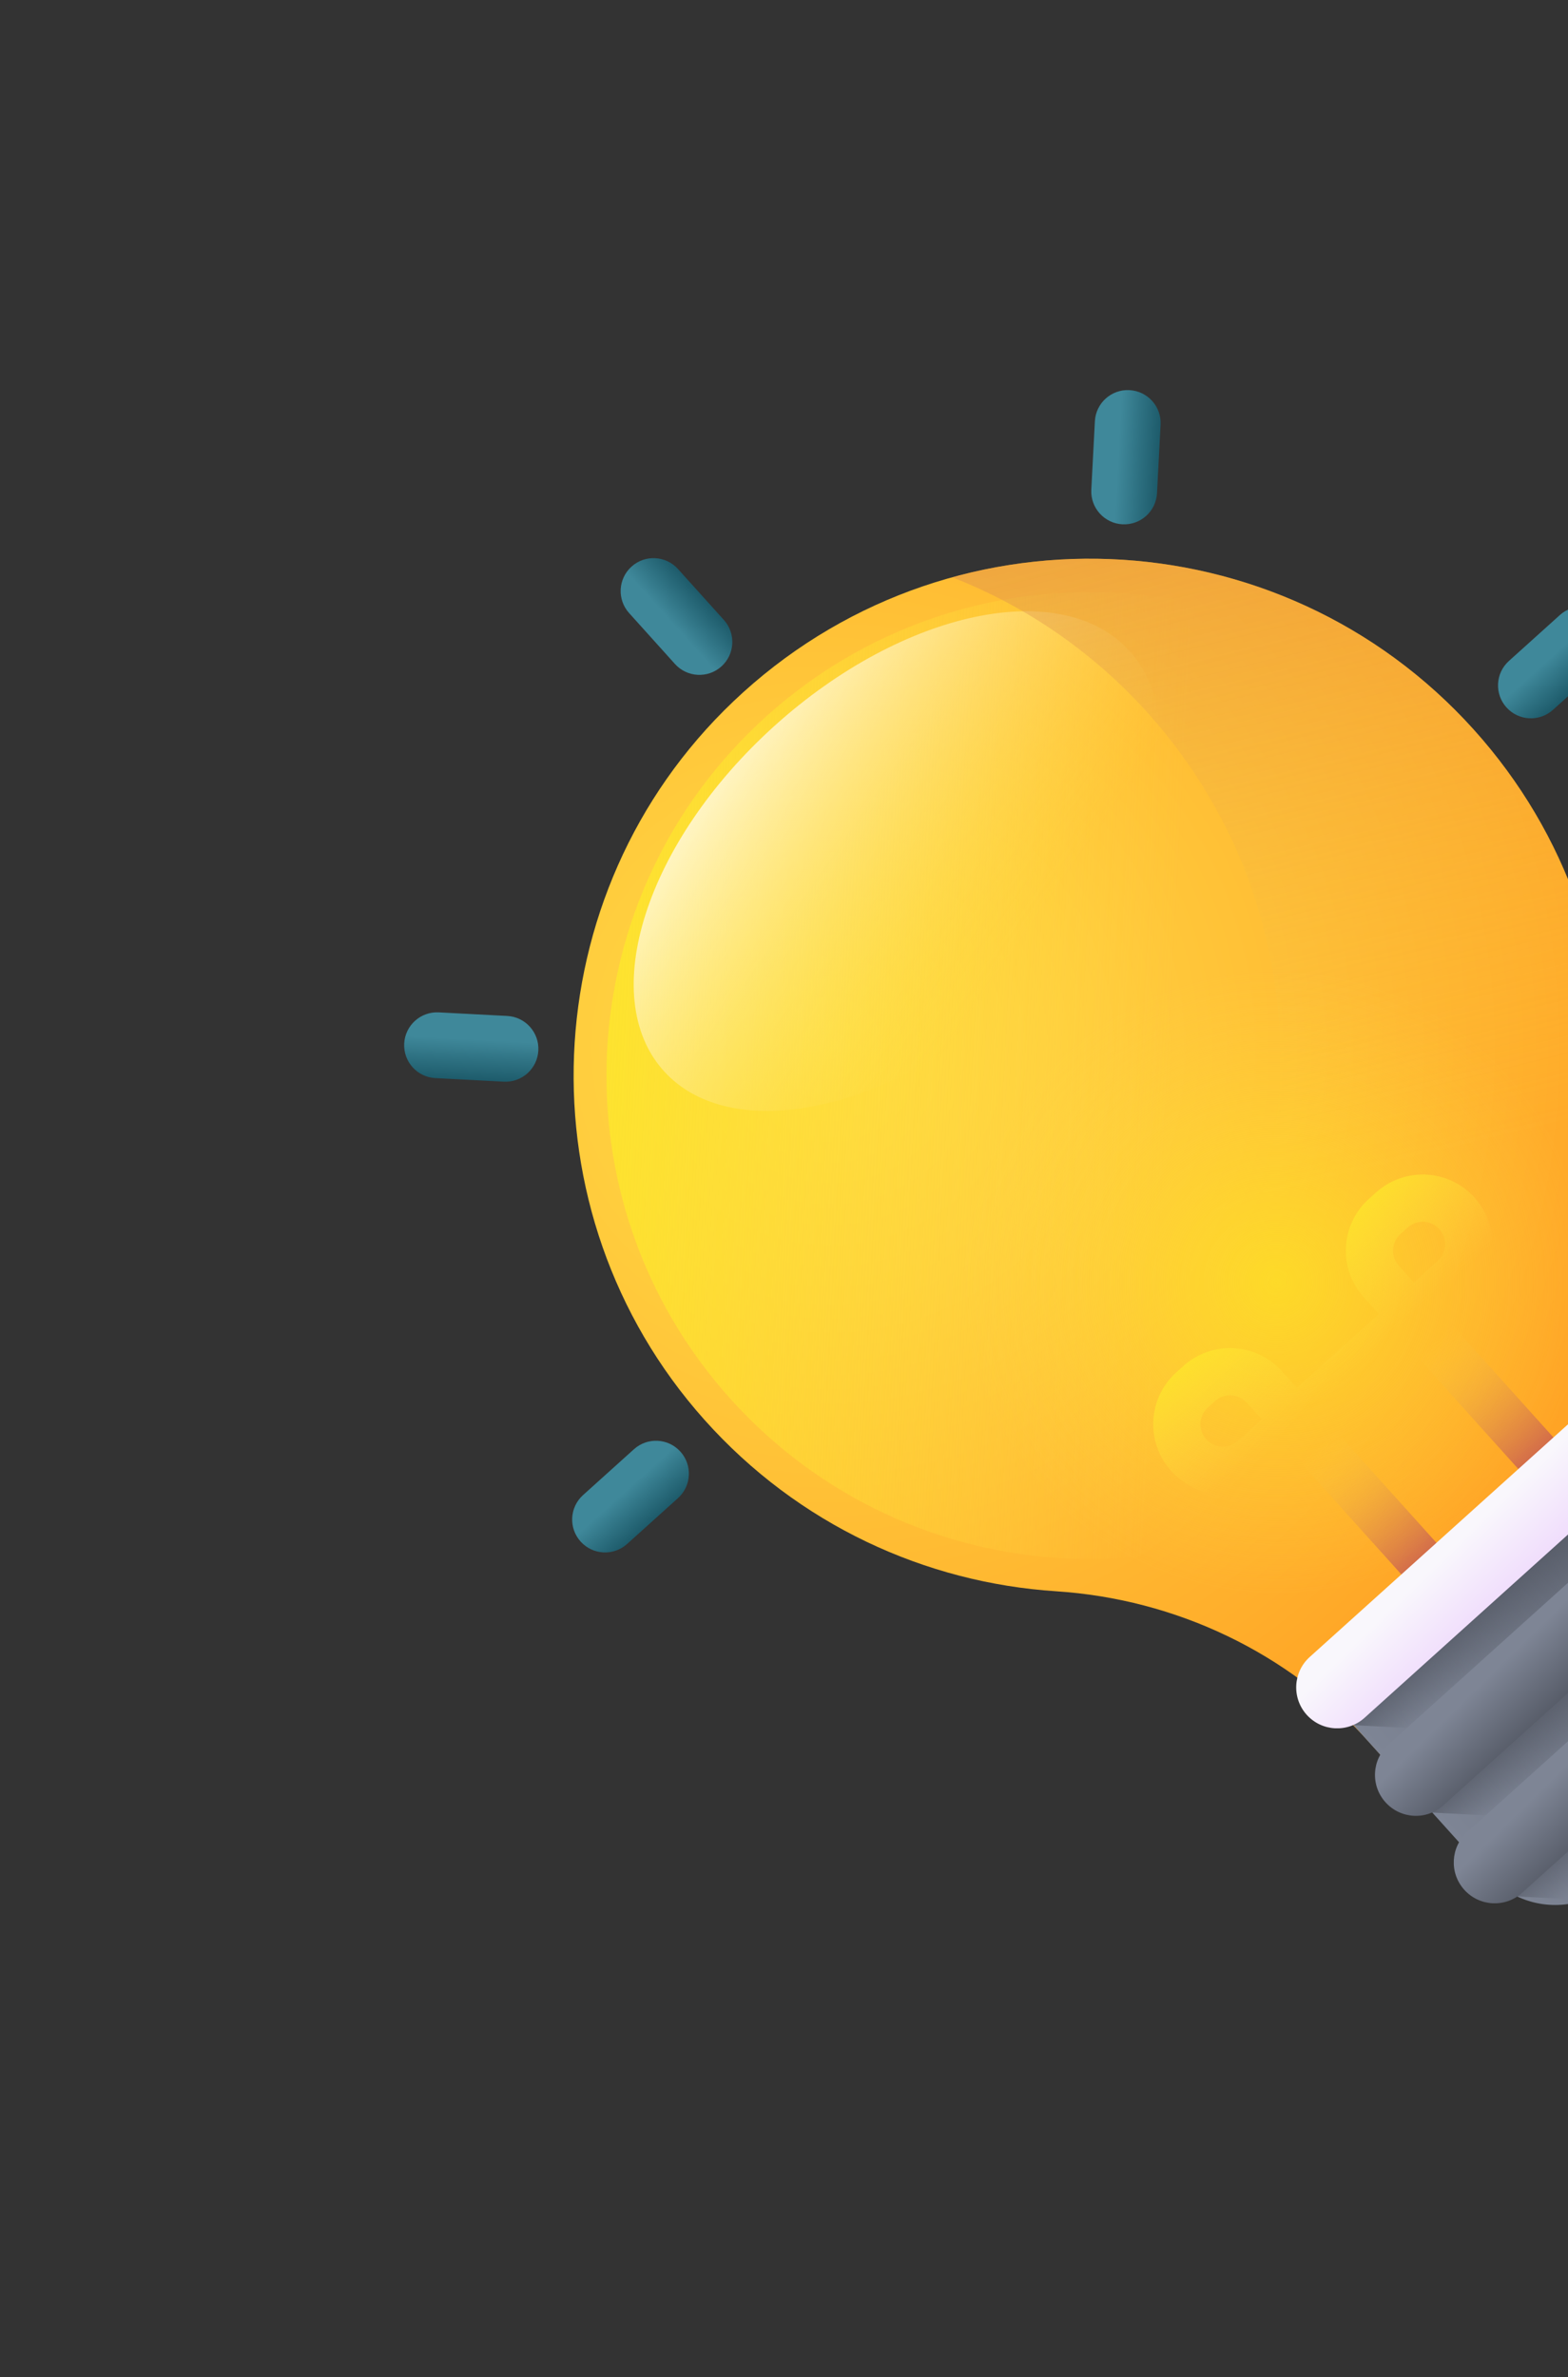 <svg xmlns="http://www.w3.org/2000/svg" width="128" height="194" viewBox="0 0 128 194" fill="none"><rect x="0" y="0" width="128" height="194" fill="#333333" stroke="none"/><g id="fi_2097045" clip-path="url(#clip0_20_424)"><path id="Vector" d="M120.311 59.55C104.452 41.942 77.127 40.803 59.853 57.258C43.444 72.888 42.403 98.948 57.489 115.858C65.163 124.461 75.56 129.174 86.21 129.87C96.002 130.51 105.177 134.868 111.743 142.159L113.905 144.558L142.839 118.496L140.678 116.097C134.143 108.841 130.698 99.315 131.111 89.559C131.562 78.914 128.005 68.092 120.311 59.55Z" fill="url(#paint0_radial_20_424)"></path><path id="Vector_2" d="M115.378 117.101C131.571 102.516 132.874 77.565 118.289 61.372C103.704 45.179 78.753 43.875 62.56 58.461C46.367 73.046 45.063 97.997 59.648 114.19C74.234 130.383 99.185 131.686 115.378 117.101Z" fill="url(#paint1_linear_20_424)"></path><path id="Vector_3" d="M83.16 81.332C93.664 71.871 97.721 59.252 92.221 53.147C86.722 47.042 73.75 49.762 63.246 59.222C52.742 68.683 48.685 81.302 54.185 87.407C59.684 93.512 72.656 90.792 83.16 81.332Z" fill="url(#paint2_linear_20_424)"></path><path id="Vector_4" d="M77.736 47.115C83.65 49.43 89.13 53.118 93.67 58.158C109.261 75.469 107.868 102.14 90.558 117.732C85.517 122.272 79.683 125.369 73.56 127.055C87.957 132.69 104.93 130.175 117.199 119.124C134.509 103.532 135.903 76.86 120.311 59.55C109.26 47.28 92.641 43.011 77.736 47.115Z" fill="url(#paint3_linear_20_424)"></path><path id="Vector_5" d="M121.306 123.683C131.81 114.222 132.655 98.038 123.194 87.534C113.734 77.031 97.549 76.185 87.046 85.646C76.542 95.106 75.697 111.291 85.157 121.794C94.618 132.298 110.802 133.143 121.306 123.683Z" fill="url(#paint4_radial_20_424)"></path><path id="Vector_6" d="M151.826 134.62C147.719 144.571 139.329 152.128 129.004 155.176C126.322 155.968 123.423 155.149 121.552 153.071L107.463 137.429L136.42 111.348L150.509 126.99C152.38 129.067 152.893 132.036 151.826 134.62Z" fill="url(#paint5_linear_20_424)"></path><path id="Vector_7" d="M110.497 140.798L115.954 141.083L142.04 117.588L139.432 114.692L110.475 140.774L110.497 140.798Z" fill="url(#paint6_linear_20_424)"></path><path id="Vector_8" d="M116.924 147.933L122.381 148.218L148.467 124.722L145.859 121.827L116.902 147.909L116.924 147.933Z" fill="url(#paint7_linear_20_424)"></path><path id="Vector_9" d="M123.288 154.479C123.473 154.587 123.663 154.687 123.857 154.778L128.508 155.021L152.117 133.757C152.564 132.117 152.416 130.387 151.728 128.863L123.288 154.479Z" fill="url(#paint8_linear_20_424)"></path><path id="Vector_10" d="M112.333 97.318L111.744 97.847C109.414 99.946 109.226 103.55 111.325 105.88L112.551 107.241L109.209 110.252L105.866 113.262L104.64 111.901C102.541 109.571 98.938 109.383 96.607 111.482L96.019 112.011C93.689 114.11 93.501 117.714 95.6 120.044C97.698 122.375 101.302 122.563 103.632 120.464L105.582 118.708L115.43 129.642L118.295 127.061L108.447 116.127L111.789 113.117L115.132 110.106L124.98 121.04L127.845 118.46L117.997 107.526L119.946 105.77C122.276 103.671 122.464 100.068 120.365 97.737C118.266 95.407 114.663 95.219 112.333 97.318ZM103.001 115.843L101.052 117.599C100.301 118.275 99.141 118.214 98.465 117.463C97.789 116.713 97.849 115.552 98.6 114.876L99.188 114.346C99.939 113.67 101.099 113.731 101.775 114.482L103.001 115.843ZM117.365 102.905L115.416 104.661L114.19 103.3C113.514 102.549 113.574 101.388 114.325 100.712L114.913 100.183C115.664 99.507 116.824 99.567 117.5 100.318C118.177 101.068 118.116 102.229 117.365 102.905Z" fill="url(#paint9_linear_20_424)"></path><path id="Vector_11" d="M112.333 97.318L111.744 97.847C109.414 99.946 109.226 103.55 111.325 105.88L112.551 107.241L109.209 110.252L105.866 113.262L104.64 111.901C102.541 109.571 98.938 109.383 96.607 111.482L96.019 112.011C93.689 114.11 93.501 117.714 95.6 120.044C97.698 122.375 101.302 122.563 103.632 120.464L105.582 118.708L115.43 129.642L118.295 127.061L108.447 116.127L111.789 113.117L115.132 110.106L124.98 121.04L127.845 118.46L117.997 107.526L119.946 105.77C122.276 103.671 122.464 100.068 120.365 97.737C118.266 95.407 114.663 95.219 112.333 97.318ZM103.001 115.843L101.052 117.599C100.301 118.275 99.141 118.214 98.465 117.463C97.789 116.713 97.849 115.552 98.6 114.876L99.188 114.346C99.939 113.67 101.099 113.731 101.775 114.482L103.001 115.843ZM117.365 102.905L115.416 104.661L114.19 103.3C113.514 102.549 113.574 101.388 114.325 100.712L114.913 100.183C115.664 99.507 116.824 99.567 117.5 100.318C118.177 101.068 118.116 102.229 117.365 102.905Z" fill="url(#paint10_linear_20_424)"></path><path id="Vector_12" d="M138.766 115.541L111.39 140.199C110.018 141.434 107.906 141.324 106.671 139.953C105.435 138.581 105.546 136.468 106.917 135.233L134.293 110.576C135.664 109.34 137.777 109.451 139.012 110.822C140.247 112.193 140.137 114.306 138.766 115.541Z" fill="url(#paint11_linear_20_424)"></path><path id="Vector_13" d="M145.197 122.682L117.821 147.34C116.45 148.575 114.337 148.464 113.102 147.093C111.867 145.722 111.977 143.609 113.348 142.374L140.724 117.716C142.096 116.481 144.209 116.592 145.444 117.963C146.679 119.334 146.568 121.447 145.197 122.682Z" fill="url(#paint12_linear_20_424)"></path><path id="Vector_14" d="M151.628 129.822L124.252 154.48C122.881 155.715 120.768 155.605 119.533 154.233C118.298 152.862 118.409 150.749 119.78 149.514L147.156 124.856C148.527 123.621 150.64 123.732 151.875 125.103C153.11 126.474 153 128.587 151.628 129.822Z" fill="url(#paint13_linear_20_424)"></path><path id="Vector_15" d="M55.347 122.268L51.191 126.011C50.089 127.004 48.39 126.916 47.398 125.813C46.404 124.711 46.493 123.013 47.596 122.02L51.752 118.276C52.854 117.284 54.552 117.372 55.545 118.475C56.538 119.577 56.449 121.275 55.347 122.268Z" fill="url(#paint14_linear_20_424)"></path><path id="Vector_16" d="M130.927 54.192L126.772 57.935C125.669 58.928 123.971 58.84 122.978 57.737C121.985 56.635 122.074 54.936 123.176 53.944L127.332 50.2C128.434 49.207 130.133 49.296 131.126 50.398C132.119 51.501 132.03 53.199 130.927 54.192Z" fill="url(#paint15_linear_20_424)"></path><path id="Vector_17" d="M59.091 50.596L55.348 46.44C54.355 45.338 52.656 45.249 51.554 46.242C50.452 47.235 50.363 48.933 51.356 50.035L55.099 54.191C56.092 55.294 57.79 55.382 58.893 54.389C59.995 53.397 60.084 51.698 59.091 50.596Z" fill="url(#paint16_linear_20_424)"></path><path id="Vector_18" d="M41.124 88.281L35.538 87.989C34.057 87.912 32.918 86.648 32.996 85.166C33.073 83.685 34.337 82.547 35.818 82.624L41.404 82.916C42.885 82.993 44.024 84.257 43.946 85.739C43.869 87.22 42.605 88.359 41.124 88.281Z" fill="url(#paint17_linear_20_424)"></path><path id="Vector_19" d="M94.451 40.248L94.743 34.663C94.821 33.181 93.682 31.917 92.201 31.84C90.719 31.762 89.455 32.901 89.378 34.382L89.086 39.968C89.009 41.449 90.147 42.713 91.629 42.791C93.11 42.868 94.374 41.73 94.451 40.248Z" fill="url(#paint18_linear_20_424)"></path></g><defs><radialGradient id="paint0_radial_20_424" cx="0" cy="0" r="1" gradientUnits="userSpaceOnUse" gradientTransform="translate(67.856 85.397) rotate(-42.01) scale(66.744 66.744)"><stop stop-color="#FFDA45"></stop><stop offset="0.304" stop-color="#FFCE3E"></stop><stop offset="0.856" stop-color="#FFAE2B"></stop><stop offset="1" stop-color="#FFA425"></stop></radialGradient><linearGradient id="paint1_linear_20_424" x1="95.621" y1="88.128" x2="35.192" y2="84.972" gradientUnits="userSpaceOnUse"><stop stop-color="#FFDA45" stop-opacity="0"></stop><stop offset="1" stop-color="#FCEE21"></stop></linearGradient><linearGradient id="paint2_linear_20_424" x1="83.184" y1="77.19" x2="55.741" y2="58.182" gradientUnits="userSpaceOnUse"><stop stop-color="#FFDA45" stop-opacity="0"></stop><stop offset="1" stop-color="white"></stop></linearGradient><linearGradient id="paint3_linear_20_424" x1="100.876" y1="98.812" x2="71.788" y2="-20.119" gradientUnits="userSpaceOnUse"><stop stop-color="#FFDA45" stop-opacity="0"></stop><stop offset="1" stop-color="#B53759"></stop></linearGradient><radialGradient id="paint4_radial_20_424" cx="0" cy="0" r="1" gradientUnits="userSpaceOnUse" gradientTransform="translate(104.176 104.664) rotate(-42.01) scale(25.596)"><stop stop-color="#FCEE21" stop-opacity="0.6"></stop><stop offset="0.326" stop-color="#FDEA28" stop-opacity="0.404"></stop><stop offset="0.786" stop-color="#FEE03A" stop-opacity="0.128"></stop><stop offset="1" stop-color="#FFDA45" stop-opacity="0"></stop></radialGradient><linearGradient id="paint5_linear_20_424" x1="117.866" y1="148.978" x2="146.822" y2="122.897" gradientUnits="userSpaceOnUse"><stop stop-color="#7E8595"></stop><stop offset="1" stop-color="#555A66"></stop></linearGradient><linearGradient id="paint6_linear_20_424" x1="127.367" y1="130.459" x2="124.334" y2="126.964" gradientUnits="userSpaceOnUse"><stop stop-color="#555A66" stop-opacity="0"></stop><stop offset="1" stop-color="#555A66"></stop></linearGradient><linearGradient id="paint7_linear_20_424" x1="133.794" y1="137.594" x2="130.761" y2="134.099" gradientUnits="userSpaceOnUse"><stop stop-color="#555A66" stop-opacity="0"></stop><stop offset="1" stop-color="#555A66"></stop></linearGradient><linearGradient id="paint8_linear_20_424" x1="139.894" y1="144.421" x2="136.865" y2="140.931" gradientUnits="userSpaceOnUse"><stop stop-color="#555A66" stop-opacity="0"></stop><stop offset="1" stop-color="#555A66"></stop></linearGradient><linearGradient id="paint9_linear_20_424" x1="110.512" y1="111.699" x2="101.446" y2="101.633" gradientUnits="userSpaceOnUse"><stop stop-color="#FFDA45" stop-opacity="0"></stop><stop offset="1" stop-color="#FCEE21"></stop></linearGradient><linearGradient id="paint10_linear_20_424" x1="112.347" y1="113.737" x2="123.131" y2="125.708" gradientUnits="userSpaceOnUse"><stop stop-color="#FFDA45" stop-opacity="0"></stop><stop offset="1" stop-color="#B53759"></stop></linearGradient><linearGradient id="paint11_linear_20_424" x1="121.177" y1="123.691" x2="125.273" y2="127.866" gradientUnits="userSpaceOnUse"><stop stop-color="#F9F7FC"></stop><stop offset="1" stop-color="#F0DDFC"></stop></linearGradient><linearGradient id="paint12_linear_20_424" x1="127.609" y1="130.832" x2="131.705" y2="135.007" gradientUnits="userSpaceOnUse"><stop stop-color="#7E8595"></stop><stop offset="1" stop-color="#555A66"></stop></linearGradient><linearGradient id="paint13_linear_20_424" x1="134.04" y1="137.972" x2="138.136" y2="142.147" gradientUnits="userSpaceOnUse"><stop stop-color="#7E8595"></stop><stop offset="1" stop-color="#555A66"></stop></linearGradient><linearGradient id="paint14_linear_20_424" x1="51.053" y1="121.679" x2="54.752" y2="125.786" gradientUnits="userSpaceOnUse"><stop stop-color="#3F889A"></stop><stop offset="1" stop-color="#073D4B"></stop></linearGradient><linearGradient id="paint15_linear_20_424" x1="126.633" y1="53.603" x2="130.332" y2="57.71" gradientUnits="userSpaceOnUse"><stop stop-color="#3F889A"></stop><stop offset="1" stop-color="#073D4B"></stop></linearGradient><linearGradient id="paint16_linear_20_424" x1="54.758" y1="50.734" x2="58.865" y2="47.035" gradientUnits="userSpaceOnUse"><stop stop-color="#3F889A"></stop><stop offset="1" stop-color="#073D4B"></stop></linearGradient><linearGradient id="paint17_linear_20_424" x1="38.501" y1="84.82" x2="38.212" y2="90.339" gradientUnits="userSpaceOnUse"><stop stop-color="#3F889A"></stop><stop offset="1" stop-color="#073D4B"></stop></linearGradient><linearGradient id="paint18_linear_20_424" x1="91.283" y1="37.279" x2="96.802" y2="37.567" gradientUnits="userSpaceOnUse"><stop stop-color="#3F889A"></stop><stop offset="1" stop-color="#073D4B"></stop></linearGradient><clipPath id="clip0_20_424"><rect width="136.259" height="136.259" fill="white" transform="translate(0.931 91.838) rotate(-42.01)"></rect></clipPath></defs></svg>
